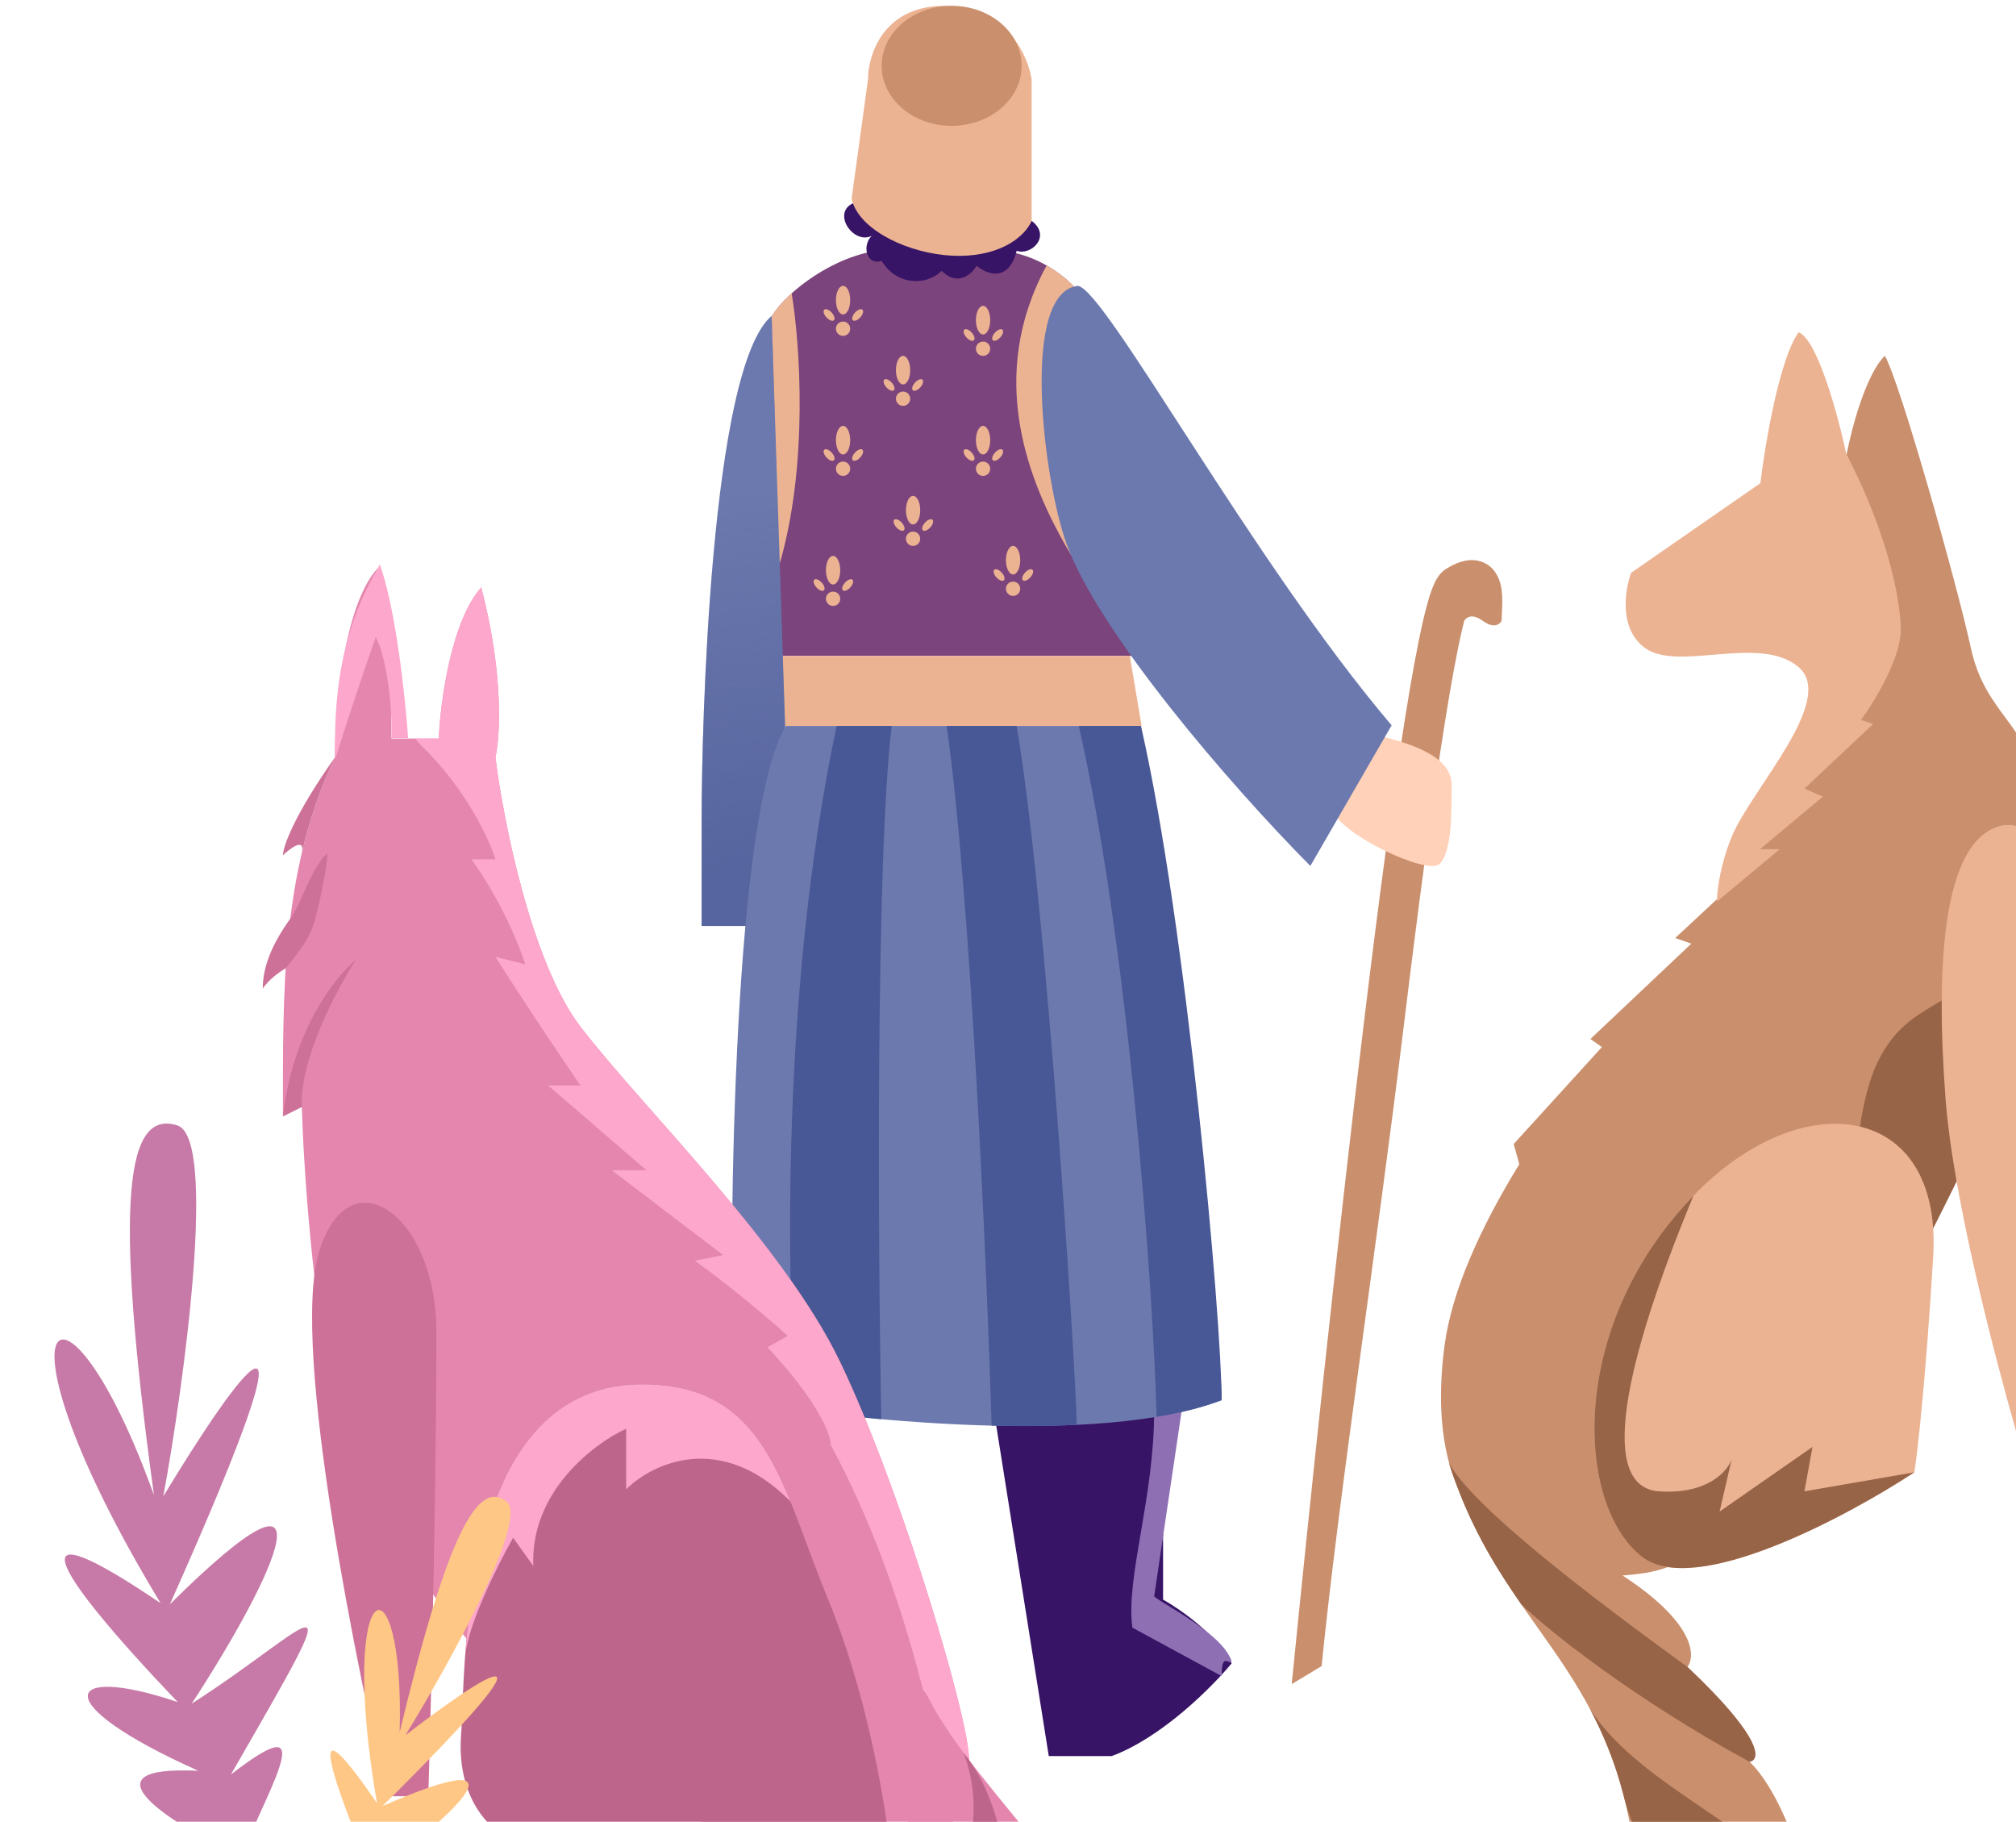 <svg width="259" height="234" viewBox="0 0 259 234" fill="none" xmlns="http://www.w3.org/2000/svg">
<path d="M211.395 202.035C196.022 204.458 182.494 196.581 185.568 172.95C186.507 165.733 190.285 157.52 195.189 149.54L194.467 146.946L205.802 134.496L204.323 133.458L217.292 121.208L215.217 120.489L222.464 113.745L226.63 105.445C228.808 102.776 232.034 98.294 233.893 95.588C237.001 91.066 239.054 88.434 239.599 85.213C241.075 76.488 240.094 63.68 237.224 58.429C237.839 55.197 239.684 48.128 242.144 45.704C243.989 48.734 251.368 74.789 253.212 83.272C255.057 91.755 260.591 92.967 262.436 102.056C264.281 111.145 261.206 131.747 251.368 151.742C241.529 171.738 226.768 199.611 211.395 202.035Z" fill="#CA8F6D"/>
<path d="M251.368 151.742C258.918 136.397 262.485 120.695 262.902 110.113C257.957 123.47 252.997 126.411 248.699 128.96C245.819 130.668 243.237 132.199 241.155 136.57C237.005 145.285 237.963 165.794 238.961 174.959C243.605 167.241 247.808 158.976 251.368 151.742Z" fill="#986447"/>
<path d="M209.552 73.577L226.155 62.064C226.77 57.015 228.616 46.068 231.073 42.675C233.531 43.644 236.198 53.581 237.225 58.429C239.626 62.822 243.776 72.417 244.205 80.544C244.378 84.279 240.861 90.055 239.082 92.476L240.646 92.995L231.819 101.295L234.181 102.332L226.113 109.076H228.647L220.558 115.82C220.642 113.842 221.1 110.87 222.464 107.509C224.924 101.45 235.993 89.937 231.073 85.696C226.154 81.454 215.701 86.302 211.397 83.272C207.953 80.848 208.732 75.799 209.552 73.577Z" fill="#ECB393"/>
<path d="M248.363 161.42C249.57 141.553 231.453 139.145 217.564 153.594C201.258 170.45 202.466 193.327 210.921 199.949C217.685 205.247 237.09 194.932 245.947 189.113C246.35 186.504 247.396 177.313 248.363 161.42Z" fill="#ECB393"/>
<path fill-rule="evenodd" clip-rule="evenodd" d="M217.564 153.594C201.258 170.45 202.466 193.327 210.921 199.949C217.685 205.247 237.09 194.932 245.947 189.112L231.819 191.56L232.857 185.853L220.925 194.153L222.482 187.41C221.963 188.966 219.369 191.975 213.144 191.56C205.363 191.041 208.475 175.478 217.564 153.594Z" fill="#986447"/>
<path d="M262.004 154.851C261.4 137.374 268.036 104.227 257.177 106.035C249.335 107.843 248.732 124.718 249.938 140.99C250.903 154.007 256.373 174.538 258.987 183.779L265.02 183.176C264.216 179.56 262.486 168.833 262.004 154.851Z" fill="#ECB393"/>
<path d="M210.053 238.474C206.99 213.506 192.903 209.243 186.166 187.928C187.799 189.349 194.006 193.896 205.766 200.717C217.525 207.538 218.015 212.491 216.79 214.115C226.59 223.371 226.182 226.091 224.753 226.294C226.59 227.918 230.755 233.967 232.715 245.173C234.675 256.378 215.565 267.705 205.766 271.968C208.215 269.126 212.503 258.449 210.053 238.474Z" fill="#CA8F6D"/>
<path fill-rule="evenodd" clip-rule="evenodd" d="M208.754 231.285C208.679 231.013 208.61 230.74 208.546 230.467C207.446 226.267 205.979 222.742 204.299 219.573C207.624 224.711 213.395 228.632 218.904 232.374C225.39 236.779 231.513 240.938 232.852 246.549C232.914 249.003 232.026 251.449 230.505 253.811C231.115 247.171 225.409 243.761 222.48 242.886C223.69 245.49 225.643 252.774 223.77 261.074C222.056 262.501 220.209 263.852 218.329 265.101C222.469 257.49 218.364 250.259 214.177 242.886C212.017 239.081 209.835 235.238 208.754 231.285ZM224.753 226.294C226.182 226.091 226.59 223.371 216.79 214.115C204.299 205.047 189.279 193.635 186.166 187.928C188.592 195.604 191.972 201.069 195.446 206.085C198.886 209.37 209.563 218.012 224.753 226.294Z" fill="#986447"/>
<path fill-rule="evenodd" clip-rule="evenodd" d="M188.106 79.755C188.106 79.755 188.748 78.47 190.511 79.755C192.275 81.04 192.917 79.755 192.917 79.755C192.917 79.44 192.931 79.17 192.948 78.841C192.963 78.553 192.98 78.219 192.992 77.768C193.013 77.019 193.013 75.98 192.775 75.034C192.543 74.111 191.859 72.495 189.965 72.046C188.4 71.675 186.9 72.376 185.774 73.08C185.053 73.531 184.657 74.207 184.475 74.541C184.245 74.965 184.047 75.449 183.874 75.939C183.525 76.926 183.176 78.216 182.827 79.724C182.126 82.758 181.361 86.944 180.556 91.964C178.944 102.02 177.141 115.608 175.336 130.43C171.724 160.085 168.093 194.792 165.951 216.319L169.793 214.005C171.933 192.495 176.832 160.653 180.437 131.051C182.239 116.246 184.033 102.735 185.63 92.778C186.429 87.792 187.172 83.743 187.834 80.882C187.928 80.478 188.018 80.102 188.106 79.755Z" fill="#CA8F6D"/>
<path d="M186.494 100.787C186.494 96.876 180.351 95.312 177.279 94.53C174.975 96.616 170.521 101.413 171.136 103.916C171.904 107.045 183.423 112.52 184.958 110.956C186.494 109.391 186.494 104.698 186.494 100.787Z" fill="#FFD1B8"/>
<path d="M99.137 40.666C100.371 38.373 105.752 33.479 112.267 32.255C114.981 31.746 122.187 31.032 129.294 32.255C136.401 33.479 140.152 38.882 141.139 41.431L145.385 84.252H100.421L99.137 40.666Z" fill="#7C447C"/>
<path fill-rule="evenodd" clip-rule="evenodd" d="M134.465 34.1C126.757 48.282 131.896 61.771 137.677 71.406C142.302 79.114 144.615 81.897 145.194 82.326L141.139 41.432C140.427 39.593 138.277 36.269 134.465 34.1Z" fill="#ECB393"/>
<path d="M101.706 37.681C100.451 38.812 99.555 39.889 99.137 40.667L100.081 72.691C103.919 59.844 102.764 43.998 101.706 37.681Z" fill="#ECB393"/>
<path d="M111.983 30.296C109.413 31.58 106.202 26.441 110.698 25.799C117.121 26.013 130.481 26.827 132.537 28.368C135.106 30.296 132.537 32.865 130.61 32.222C129.582 36.334 126.756 35.22 125.471 34.15C124.829 35.22 123.03 36.847 120.975 34.792C119.048 36.719 115.194 36.719 113.267 33.507C111.34 34.15 110.698 31.58 111.983 30.296Z" fill="#381466"/>
<path d="M100.418 93.244V84.251H145.15L146.666 93.244H100.418Z" fill="#ECB393"/>
<path d="M137.01 69.835C134.026 61.556 131.043 37.472 138.502 36.719C142.082 37.321 160.881 72.093 178.784 93.167L168.341 111.23C157.897 100.693 141.079 81.125 137.01 69.835Z" fill="#6C79AE"/>
<path d="M149.422 205.46V174.181L127.398 179.394L134.739 225.568H142.815C149.275 223.185 155.784 216.631 158.231 213.652C156.469 210.077 151.624 206.701 149.422 205.46Z" fill="#381466"/>
<path d="M148.277 205.069L151.806 181.246H148.278C148.278 192.457 144.593 202.725 145.482 209.068L156.946 215.29C156.946 212.079 157.891 213.953 158.23 213.363C157.01 209.833 149.802 206.294 148.277 205.069Z" fill="#8E6FB4"/>
<path d="M90.143 104.759C90.143 94.31 91.186 47.291 99.135 40.574L101.705 118.939H90.143V104.759Z" fill="#6C79AE"/>
<path d="M90.143 104.759C90.143 94.31 91.186 47.291 99.135 40.574L101.705 118.939H90.143V104.759Z" fill="url(#paint0_linear_443_355)" fill-opacity="0.6"/>
<path d="M94.131 179.846C93.627 155.749 94.283 104.692 100.943 93.245H146.581C149.104 117.845 156.947 169.605 156.947 179.846C141.205 185.871 108.511 182.357 94.131 179.846Z" fill="#6C79AE"/>
<path fill-rule="evenodd" clip-rule="evenodd" d="M107.487 93.245H114.553C112.497 110.717 112.804 159.89 113.215 182.292C109.341 181.948 105.66 181.53 102.348 181.092C101.064 165.941 100.293 127.161 107.487 93.245ZM121.619 93.245H130.611C134.465 115.727 138.32 177.729 138.32 183.02C134.778 183.19 131.095 183.21 127.4 183.12C126.757 162.154 124.702 114.828 121.619 93.245Z" fill="#485795"/>
<path d="M156.947 179.846C156.947 169.605 152.451 118.939 146.581 93.245H138.596C144.743 120.223 148.083 163.571 148.597 181.99C151.697 181.476 154.523 180.774 156.947 179.846Z" fill="#485795"/>
<path d="M109.412 25.489L111.514 10.208C111.514 7.055 113.476 0.748 121.325 0.748C129.173 0.748 132.069 7.055 132.536 10.208V28.399C131.135 31.31 126.93 33.348 121.325 32.766C115.719 32.183 110.113 29.127 109.412 25.489Z" fill="#ECB393"/>
<path d="M131.253 8.456C131.253 12.713 127.227 16.164 122.26 16.164C117.294 16.164 113.268 12.713 113.268 8.456C113.268 4.199 117.294 0.748 122.26 0.748C127.227 0.748 131.253 4.199 131.253 8.456Z" fill="#CA8F6D"/>
<path d="M109.228 38.554C109.228 39.568 108.817 40.389 108.31 40.389C107.803 40.389 107.393 39.568 107.393 38.554C107.393 37.54 107.803 36.719 108.31 36.719C108.817 36.719 109.228 37.54 109.228 38.554Z" fill="#ECB393"/>
<path d="M110.523 40.768C110.183 41.143 109.754 41.309 109.567 41.139C109.379 40.968 109.503 40.526 109.844 40.151C110.185 39.776 110.613 39.61 110.801 39.78C110.988 39.95 110.864 40.393 110.523 40.768Z" fill="#ECB393"/>
<path d="M106.174 40.768C106.515 41.143 106.943 41.309 107.13 41.139C107.318 40.968 107.194 40.526 106.853 40.151C106.513 39.776 106.084 39.61 105.897 39.78C105.709 39.95 105.833 40.393 106.174 40.768Z" fill="#ECB393"/>
<path d="M109.228 42.224C109.228 42.731 108.817 43.142 108.31 43.142C107.803 43.142 107.393 42.731 107.393 42.224C107.393 41.717 107.803 41.306 108.31 41.306C108.817 41.306 109.228 41.717 109.228 42.224Z" fill="#ECB393"/>
<path d="M116.937 47.546C116.937 48.559 116.526 49.381 116.019 49.381C115.512 49.381 115.102 48.559 115.102 47.546C115.102 46.532 115.512 45.71 116.019 45.71C116.526 45.71 116.937 46.532 116.937 47.546Z" fill="#ECB393"/>
<path d="M118.232 49.759C117.892 50.135 117.463 50.301 117.276 50.13C117.088 49.96 117.212 49.518 117.553 49.142C117.894 48.767 118.322 48.601 118.51 48.772C118.697 48.942 118.573 49.384 118.232 49.759Z" fill="#ECB393"/>
<path d="M113.883 49.759C114.224 50.135 114.652 50.301 114.839 50.13C115.027 49.96 114.903 49.518 114.562 49.142C114.222 48.767 113.793 48.601 113.606 48.772C113.418 48.942 113.542 49.384 113.883 49.759Z" fill="#ECB393"/>
<path d="M116.937 51.215C116.937 51.722 116.526 52.133 116.019 52.133C115.512 52.133 115.102 51.722 115.102 51.215C115.102 50.709 115.512 50.298 116.019 50.298C116.526 50.298 116.937 50.709 116.937 51.215Z" fill="#ECB393"/>
<path d="M127.214 41.124C127.214 42.137 126.803 42.959 126.297 42.959C125.79 42.959 125.379 42.137 125.379 41.124C125.379 40.11 125.79 39.288 126.297 39.288C126.803 39.288 127.214 40.11 127.214 41.124Z" fill="#ECB393"/>
<path d="M128.51 43.337C128.169 43.713 127.741 43.879 127.553 43.708C127.366 43.538 127.49 43.096 127.83 42.721C128.171 42.345 128.599 42.179 128.787 42.35C128.975 42.52 128.85 42.962 128.51 43.337Z" fill="#ECB393"/>
<path d="M124.16 43.337C124.501 43.713 124.929 43.879 125.117 43.708C125.304 43.538 125.18 43.096 124.84 42.721C124.499 42.345 124.071 42.179 123.883 42.35C123.695 42.52 123.82 42.962 124.16 43.337Z" fill="#ECB393"/>
<path d="M127.214 44.794C127.214 45.3 126.803 45.711 126.297 45.711C125.79 45.711 125.379 45.3 125.379 44.794C125.379 44.287 125.79 43.876 126.297 43.876C126.803 43.876 127.214 44.287 127.214 44.794Z" fill="#ECB393"/>
<path d="M127.214 56.541C127.214 57.554 126.803 58.376 126.297 58.376C125.79 58.376 125.379 57.554 125.379 56.541C125.379 55.527 125.79 54.705 126.297 54.705C126.803 54.705 127.214 55.527 127.214 56.541Z" fill="#ECB393"/>
<path d="M128.51 58.755C128.169 59.13 127.741 59.296 127.553 59.125C127.366 58.955 127.49 58.513 127.83 58.138C128.171 57.762 128.599 57.596 128.787 57.767C128.975 57.937 128.85 58.379 128.51 58.755Z" fill="#ECB393"/>
<path d="M124.16 58.755C124.501 59.13 124.929 59.296 125.117 59.125C125.304 58.955 125.18 58.513 124.84 58.138C124.499 57.762 124.071 57.596 123.883 57.767C123.695 57.937 123.82 58.379 124.16 58.755Z" fill="#ECB393"/>
<path d="M127.214 60.211C127.214 60.717 126.803 61.128 126.297 61.128C125.79 61.128 125.379 60.717 125.379 60.211C125.379 59.704 125.79 59.293 126.297 59.293C126.803 59.293 127.214 59.704 127.214 60.211Z" fill="#ECB393"/>
<path d="M109.228 56.54C109.228 57.553 108.817 58.375 108.31 58.375C107.803 58.375 107.393 57.553 107.393 56.54C107.393 55.526 107.803 54.704 108.31 54.704C108.817 54.704 109.228 55.526 109.228 56.54Z" fill="#ECB393"/>
<path d="M110.523 58.754C110.183 59.129 109.754 59.295 109.567 59.124C109.379 58.954 109.503 58.512 109.844 58.137C110.185 57.761 110.613 57.595 110.801 57.766C110.988 57.936 110.864 58.378 110.523 58.754Z" fill="#ECB393"/>
<path d="M106.174 58.754C106.515 59.129 106.943 59.295 107.13 59.124C107.318 58.954 107.194 58.512 106.853 58.137C106.513 57.761 106.084 57.595 105.897 57.766C105.709 57.936 105.833 58.378 106.174 58.754Z" fill="#ECB393"/>
<path d="M109.228 60.21C109.228 60.716 108.817 61.127 108.31 61.127C107.803 61.127 107.393 60.716 107.393 60.21C107.393 59.703 107.803 59.292 108.31 59.292C108.817 59.292 109.228 59.703 109.228 60.21Z" fill="#ECB393"/>
<path d="M118.222 65.531C118.222 66.545 117.811 67.367 117.304 67.367C116.798 67.367 116.387 66.545 116.387 65.531C116.387 64.518 116.798 63.696 117.304 63.696C117.811 63.696 118.222 64.518 118.222 65.531Z" fill="#ECB393"/>
<path d="M119.518 67.745C119.177 68.12 118.749 68.286 118.561 68.116C118.373 67.946 118.497 67.504 118.838 67.128C119.179 66.753 119.607 66.587 119.795 66.757C119.982 66.928 119.858 67.37 119.518 67.745Z" fill="#ECB393"/>
<path d="M115.168 67.745C115.509 68.12 115.937 68.286 116.125 68.116C116.312 67.946 116.188 67.504 115.847 67.128C115.507 66.753 115.078 66.587 114.891 66.757C114.703 66.928 114.827 67.37 115.168 67.745Z" fill="#ECB393"/>
<path d="M118.222 69.201C118.222 69.708 117.811 70.119 117.304 70.119C116.798 70.119 116.387 69.708 116.387 69.201C116.387 68.695 116.798 68.284 117.304 68.284C117.811 68.284 118.222 68.695 118.222 69.201Z" fill="#ECB393"/>
<path d="M131.07 71.956C131.07 72.969 130.659 73.791 130.152 73.791C129.645 73.791 129.234 72.969 129.234 71.956C129.234 70.942 129.645 70.12 130.152 70.12C130.659 70.12 131.07 70.942 131.07 71.956Z" fill="#ECB393"/>
<path d="M132.365 74.169C132.024 74.545 131.596 74.711 131.409 74.54C131.221 74.37 131.345 73.928 131.686 73.553C132.027 73.177 132.455 73.011 132.642 73.182C132.83 73.352 132.706 73.794 132.365 74.169Z" fill="#ECB393"/>
<path d="M128.016 74.169C128.356 74.545 128.785 74.711 128.972 74.54C129.16 74.37 129.036 73.928 128.695 73.553C128.354 73.177 127.926 73.011 127.738 73.182C127.551 73.352 127.675 73.794 128.016 74.169Z" fill="#ECB393"/>
<path d="M131.07 75.626C131.07 76.132 130.659 76.543 130.152 76.543C129.645 76.543 129.234 76.132 129.234 75.626C129.234 75.119 129.645 74.708 130.152 74.708C130.659 74.708 131.07 75.119 131.07 75.626Z" fill="#ECB393"/>
<path d="M107.945 73.24C107.945 74.254 107.534 75.076 107.027 75.076C106.52 75.076 106.109 74.254 106.109 73.24C106.109 72.227 106.52 71.405 107.027 71.405C107.534 71.405 107.945 72.227 107.945 73.24Z" fill="#ECB393"/>
<path d="M109.24 75.454C108.899 75.829 108.471 75.995 108.284 75.825C108.096 75.655 108.22 75.212 108.561 74.837C108.902 74.462 109.33 74.296 109.517 74.466C109.705 74.637 109.581 75.079 109.24 75.454Z" fill="#ECB393"/>
<path d="M104.891 75.454C105.231 75.829 105.66 75.995 105.847 75.825C106.035 75.655 105.911 75.212 105.57 74.837C105.229 74.462 104.801 74.296 104.613 74.466C104.426 74.637 104.55 75.079 104.891 75.454Z" fill="#ECB393"/>
<path d="M107.945 76.91C107.945 77.417 107.534 77.828 107.027 77.828C106.52 77.828 106.109 77.417 106.109 76.91C106.109 76.403 106.52 75.993 107.027 75.993C107.534 75.993 107.945 76.403 107.945 76.91Z" fill="#ECB393"/>
<path d="M56.368 94.861C56.57 90.21 57.945 79.816 61.827 75.448C64.738 86.611 64.253 94.658 63.646 97.287C64.657 105.376 68.256 123.615 74.564 131.865C82.449 142.178 100.645 159.77 107.923 174.936C115.202 190.101 123.087 216.187 124.3 224.073C125.27 230.382 123.087 233.577 121.874 234.385C113.989 237.419 85.481 236.205 76.383 228.319C67.285 220.433 46.663 196.774 43.024 180.395C40.112 167.292 38.98 149.457 38.778 142.178L36.352 143.391C36.352 127.874 36.03 111.975 43.024 97.287C43.024 91.221 44.116 77.875 48.483 73.022C49.938 76.419 50.302 88.997 50.302 94.861H53.335H56.368Z" fill="#E486AE"/>
<path fill-rule="evenodd" clip-rule="evenodd" d="M38.778 142.177C38.485 136.08 43.264 127.079 45.689 123.341C43.096 125.416 37.597 132.331 36.352 143.39L38.778 142.177Z" fill="#CE7198"/>
<path d="M43.024 97.286C37.686 104.85 36.352 108.816 36.352 109.853C37.34 108.917 39.209 107.546 38.778 109.547C39.752 105.391 41.116 101.294 43.024 97.286Z" fill="#CE7198"/>
<path d="M40.502 118.003C41.274 115.098 42.058 111.103 42.058 109.547C39.79 111.851 38.809 115.897 37.294 118.003C35.055 121.113 33.758 124.056 33.758 126.972C34.586 125.813 35.633 125.024 36.706 124.368C38.778 121.785 39.844 120.474 40.502 118.003Z" fill="#CE7198"/>
<path d="M49.672 230.726C46.503 216.957 37.141 173.143 41.02 160.693C44.898 148.242 56.065 156.024 56.065 171.068C56.065 195.99 55.027 230.726 55.027 230.726H49.672Z" fill="#CE7198"/>
<path d="M61.828 75.448C57.946 79.816 56.571 90.209 56.369 94.86H53.336C53.562 95.118 53.78 95.375 53.99 95.632C59.801 101.199 62.849 107.779 63.647 110.372H60.563C64.435 115.768 66.787 121.612 67.478 123.86L63.647 122.903C67.542 129.064 72.549 136.484 74.565 139.423H70.416L83.041 150.317H78.6L92.898 161.211L89.266 161.936C94.247 165.506 99.296 169.857 101.198 171.587L98.604 173.055C105.244 180.181 106.777 184.383 106.713 185.593C116.531 203.648 120.903 225.444 121.875 234.385C123.088 233.576 125.271 230.381 124.301 224.072C123.088 216.186 115.203 190.101 107.924 174.935C100.646 159.77 82.45 142.177 74.565 131.865C68.257 123.614 64.658 105.375 63.647 97.287C64.254 94.658 64.739 86.61 61.828 75.448Z" fill="#FCA7CB"/>
<path d="M149.798 264.78C145.599 247.139 125.202 230.107 119.203 217.941C115.425 211.858 109.005 212.466 113.804 224.024C118.604 235.581 119.203 259.913 124.602 258.697C130.002 257.48 126.402 287.895 131.201 286.678C136 285.462 140.2 295.195 140.2 301.278C150.398 296.411 153.997 282.42 149.798 264.78Z" fill="#E486AE"/>
<path fill-rule="evenodd" clip-rule="evenodd" d="M140.2 301.278C150.398 296.411 153.997 282.42 149.798 264.78C148.438 259.067 145.379 253.418 141.661 247.977C138.942 243.999 135.87 240.131 132.852 236.432C141.145 259.11 135.207 279.379 131.201 286.678C139.569 276.777 141.661 256.752 141.661 247.977C147.368 264.78 146.001 279.49 140.2 301.278ZM123.807 225.151C124.057 225.463 124.298 225.784 124.53 226.112C131.401 235.856 130.021 252.588 128.969 265.353C128.598 269.854 128.267 273.861 128.354 276.896C128.283 275.736 128.221 274.533 128.159 273.324C127.776 265.819 127.381 258.071 124.602 258.697C121.444 251.061 122.674 245.649 123.869 240.395C124.94 235.684 125.983 231.099 123.807 225.151Z" fill="#BD658A"/>
<path d="M59.233 222.919C59.83 215.1 58.636 177.811 82.52 177.811C98.641 177.811 100.433 191.043 106.404 205.477C111.181 217.025 113.57 230.738 114.167 236.151C104.613 236.552 83.237 237.474 74.161 237.955C62.816 238.557 58.636 230.738 59.233 222.919Z" fill="#BD658A"/>
<path fill-rule="evenodd" clip-rule="evenodd" d="M59.727 213.087C59.732 212.999 59.739 212.91 59.747 212.818L59.727 213.087ZM101.545 192.855C97.977 184.158 93.685 177.811 82.52 177.811C64.5 177.811 60.756 199.037 59.747 212.818C60.122 208.602 63.993 200.909 65.922 197.524L68.516 201.155C68.1 191.61 76.297 185.42 80.447 183.517V191.299C83.733 188.013 92.552 183.725 101.545 192.855Z" fill="#FCA7CB"/>
<path d="M48.802 72.502C46.727 76.134 42.577 83.397 43.095 97.403C44.133 94.118 46.623 86.405 48.283 81.84C49.959 85.16 50.365 91.87 50.358 94.809H52.433C52.087 89.795 50.877 78.313 48.802 72.502Z" fill="#FCA7CB"/>
<path d="M48.426 231.592C39.713 218.911 41.437 225.378 47.751 240.834C58.696 232.969 68.554 223.52 49.155 231.976C74.181 207.191 61.787 215.403 52.072 222.906C57.406 214.27 67.981 195.23 65.102 192.903C61.502 189.993 57.595 196.52 51.343 222.522C52.015 199.132 43.255 201.583 48.426 231.592Z" fill="#FFC786"/>
<path d="M25.469 227.45C9.978 226.726 22.052 234.269 30.889 238.558C35.326 228.142 40.88 219.251 29.667 227.931C45.609 200.26 41.05 208.259 24.63 218.834C35.37 202.366 43.786 184.321 21.831 206.06C42.77 159.167 30.238 176.872 20.982 192.199C23.66 177.649 27.948 146.197 22.783 144.557C16.326 142.508 14.47 153.438 19.783 192.061C8.251 159.936 -2.391 167.894 20.632 205.923C2.002 193.304 5.992 200.97 22.828 218.627C8.187 213.675 5.793 218.644 25.469 227.45Z" fill="#C77AA7"/>
<defs>
<linearGradient id="paint0_linear_443_355" x1="106.201" y1="109.946" x2="98.493" y2="61.771" gradientUnits="userSpaceOnUse">
<stop stop-color="#485795"/>
<stop offset="1" stop-color="#485795" stop-opacity="0"/>
</linearGradient>
</defs>
</svg>
